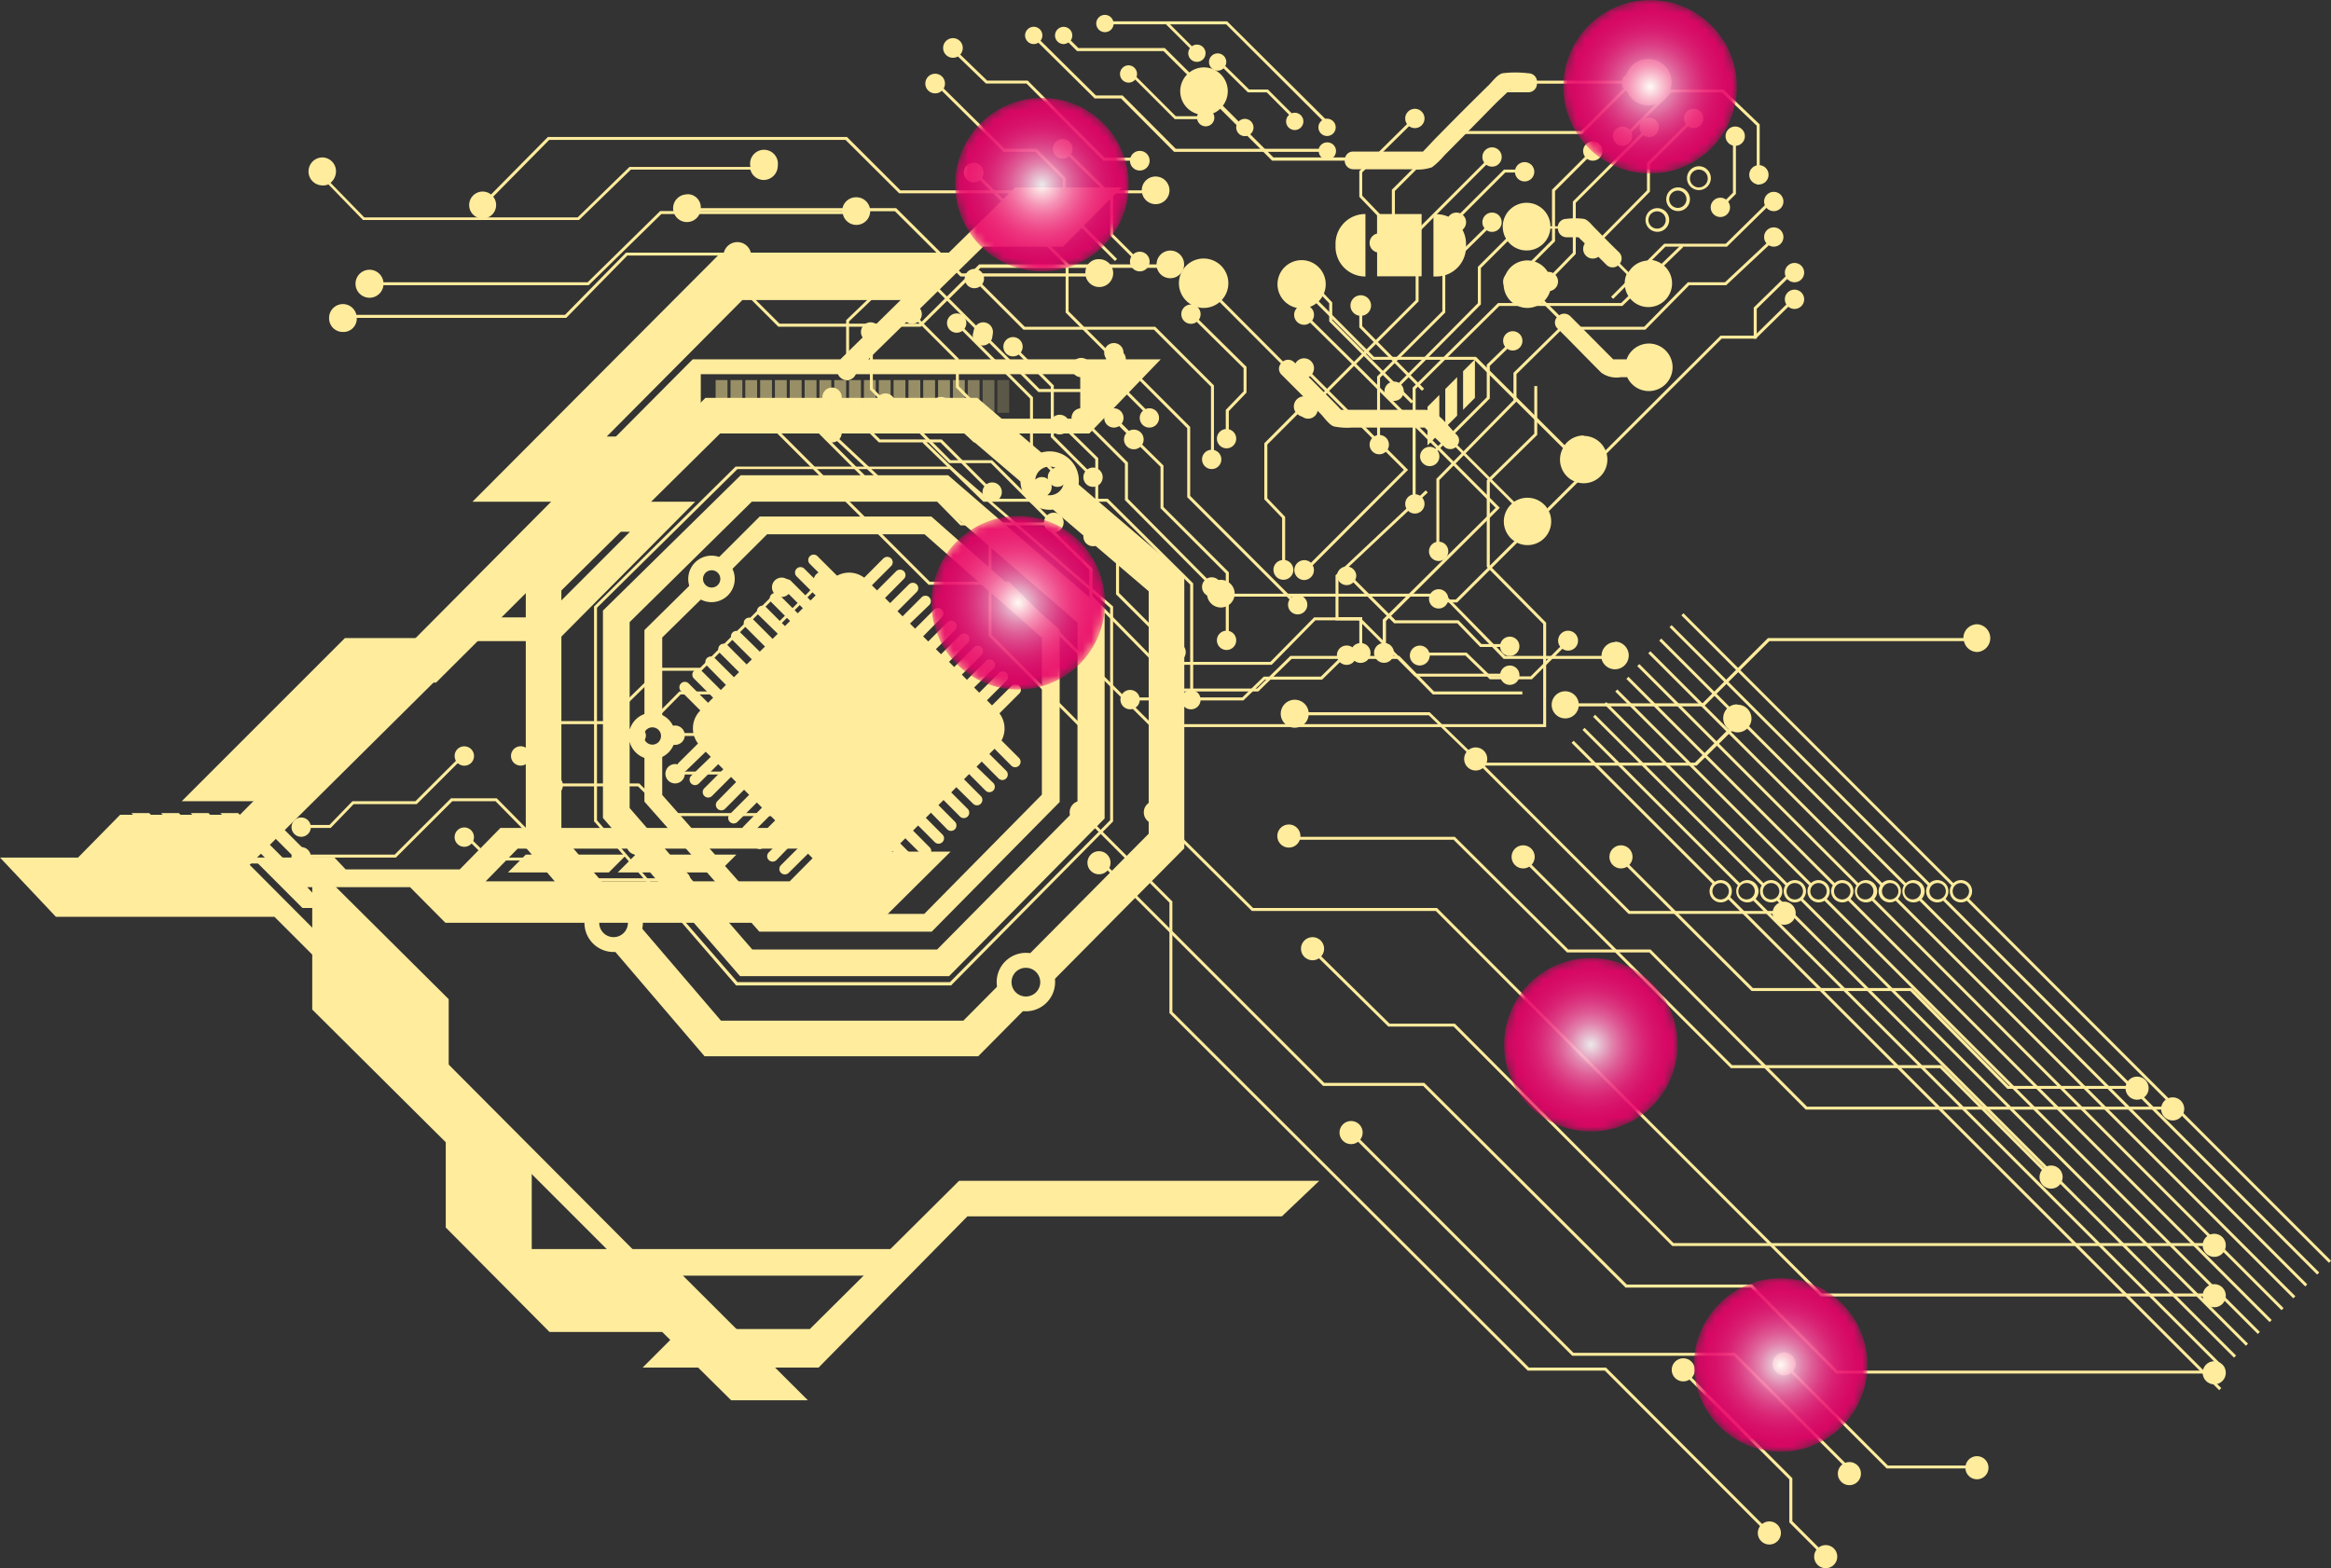<svg xmlns="http://www.w3.org/2000/svg" xmlns:xlink="http://www.w3.org/1999/xlink" viewBox="0 0 269.73 181.51"><rect x="0" y="0" width="269.73" height="181.51" fill="#333333" stroke="none"/><defs><radialGradient id="radial-gradient" cx="120.58" cy="21.37" r="10.04" gradientTransform="rotate(87.35 120.574 21.363)" gradientUnits="userSpaceOnUse"><stop offset="0" stop-color="#fff"/><stop offset=".02" stop-color="#f4f4f4"/><stop offset=".14" stop-color="#bcbcbc"/><stop offset=".25" stop-color="#8a8a8a"/><stop offset=".37" stop-color="#5f5f5f"/><stop offset=".49" stop-color="#3d3d3d"/><stop offset=".61" stop-color="#222"/><stop offset=".74" stop-color="#0f0f0f"/><stop offset=".87" stop-color="#040404"/><stop offset="1"/></radialGradient><radialGradient id="radial-gradient-2" cx="117.83" cy="69.76" r="10.04" gradientTransform="rotate(87.35 117.832 69.76)" xlink:href="#radial-gradient"/><radialGradient id="radial-gradient-3" cx="184.07" cy="120.9" r="10.04" gradientTransform="rotate(87.4 184.075 120.91)" xlink:href="#radial-gradient"/><radialGradient id="radial-gradient-5" cx="206.04" cy="157.97" r="10.04" gradientTransform="rotate(87.4 206.043 157.977)" xlink:href="#radial-gradient"/><radialGradient id="radial-gradient-8" cx="190.94" cy="10.04" r="10.04" gradientTransform="rotate(87.4 190.941 10.05)" xlink:href="#radial-gradient"/><radialGradient id="radial-gradient-11" cx="120.58" cy="21.37" r="10.04" gradientTransform="rotate(87.35 120.574 21.363)" gradientUnits="userSpaceOnUse"><stop offset="0" stop-color="#fff"/><stop offset=".02" stop-color="#fef4f9"/><stop offset=".14" stop-color="#f9bcd7"/><stop offset=".25" stop-color="#f58ab9"/><stop offset=".37" stop-color="#f15fa0"/><stop offset=".49" stop-color="#ee3d8c"/><stop offset=".61" stop-color="#ec227c"/><stop offset=".74" stop-color="#ea0f71"/><stop offset=".87" stop-color="#e9046a"/><stop offset="1" stop-color="#e90068"/></radialGradient><radialGradient id="radial-gradient-12" cx="190.94" cy="10.04" r="10.04" gradientTransform="rotate(87.4 190.941 10.05)" xlink:href="#radial-gradient-11"/><radialGradient id="radial-gradient-13" cx="117.83" cy="69.76" r="10.04" gradientTransform="rotate(87.35 117.832 69.76)" xlink:href="#radial-gradient-11"/><radialGradient id="radial-gradient-14" cx="184.07" cy="120.9" r="10.04" gradientTransform="rotate(87.4 184.075 120.91)" xlink:href="#radial-gradient-11"/><radialGradient id="radial-gradient-15" cx="206.04" cy="157.97" r="10.04" gradientTransform="rotate(87.4 206.043 157.977)" xlink:href="#radial-gradient-11"/><filter id="luminosity-noclip" x="110.54" y="-7780.3" width="20.09" height="32766" filterUnits="userSpaceOnUse" color-interpolation-filters="sRGB"><feFlood flood-color="#fff" result="bg"/><feBlend in="SourceGraphic" in2="bg"/></filter><filter id="luminosity-noclip-2" x="107.79" y="-7780.3" width="20.09" height="32766" filterUnits="userSpaceOnUse" color-interpolation-filters="sRGB"><feFlood flood-color="#fff" result="bg"/><feBlend in="SourceGraphic" in2="bg"/></filter><filter id="luminosity-noclip-3" x="174.03" y="-7780.3" width="20.09" height="32766" filterUnits="userSpaceOnUse" color-interpolation-filters="sRGB"><feFlood flood-color="#fff" result="bg"/><feBlend in="SourceGraphic" in2="bg"/></filter><filter id="luminosity-noclip-5" x="196" y="-7780.3" width="20.09" height="32766" filterUnits="userSpaceOnUse" color-interpolation-filters="sRGB"><feFlood flood-color="#fff" result="bg"/><feBlend in="SourceGraphic" in2="bg"/></filter><filter id="luminosity-noclip-8" x="180.89" y="-7780.3" width="20.09" height="32766" filterUnits="userSpaceOnUse" color-interpolation-filters="sRGB"><feFlood flood-color="#fff" result="bg"/><feBlend in="SourceGraphic" in2="bg"/></filter><filter id="luminosity-noclip-11" x="110.54" y="11.33" width="20.09" height="20.09" filterUnits="userSpaceOnUse" color-interpolation-filters="sRGB"><feFlood flood-color="#fff" result="bg"/><feBlend in="SourceGraphic" in2="bg"/></filter><filter id="luminosity-noclip-12" x="180.89" y="0" width="20.09" height="20.09" filterUnits="userSpaceOnUse" color-interpolation-filters="sRGB"><feFlood flood-color="#fff" result="bg"/><feBlend in="SourceGraphic" in2="bg"/></filter><filter id="luminosity-noclip-13" x="107.79" y="59.72" width="20.09" height="20.09" filterUnits="userSpaceOnUse" color-interpolation-filters="sRGB"><feFlood flood-color="#fff" result="bg"/><feBlend in="SourceGraphic" in2="bg"/></filter><filter id="luminosity-noclip-14" x="174.03" y="110.86" width="20.09" height="20.09" filterUnits="userSpaceOnUse" color-interpolation-filters="sRGB"><feFlood flood-color="#fff" result="bg"/><feBlend in="SourceGraphic" in2="bg"/></filter><filter id="luminosity-noclip-15" x="196" y="147.92" width="20.09" height="20.09" filterUnits="userSpaceOnUse" color-interpolation-filters="sRGB"><feFlood flood-color="#fff" result="bg"/><feBlend in="SourceGraphic" in2="bg"/></filter><mask id="mask-11" x="110.54" y="11.33" width="20.09" height="20.09" maskUnits="userSpaceOnUse"><g mask="url(#mask)"><circle cx="120.58" cy="21.37" r="10.04" transform="rotate(-87.35 120.574 21.373)" style="mix-blend-mode:multiply" fill="url(#radial-gradient)"/></g></mask><mask id="mask-13" x="180.89" y="0" width="20.09" height="20.09" maskUnits="userSpaceOnUse"><g mask="url(#mask-8)"><circle cx="190.94" cy="10.04" r="10.04" transform="rotate(-87.4 190.942 10.04)" style="mix-blend-mode:multiply" fill="url(#radial-gradient-8)"/></g></mask><mask id="mask-15" x="107.79" y="59.72" width="20.09" height="20.09" maskUnits="userSpaceOnUse"><g mask="url(#mask-2)"><circle cx="117.83" cy="69.76" r="10.04" transform="rotate(-87.35 117.827 69.764)" style="mix-blend-mode:multiply" fill="url(#radial-gradient-2)"/></g></mask><mask id="mask-17" x="174.03" y="110.86" width="20.09" height="20.09" maskUnits="userSpaceOnUse"><g mask="url(#mask-3)"><circle cx="184.07" cy="120.9" r="10.04" transform="rotate(-87.4 184.085 120.899)" style="mix-blend-mode:multiply" fill="url(#radial-gradient-3)"/></g></mask><mask id="mask-19" x="196" y="147.92" width="20.09" height="20.09" maskUnits="userSpaceOnUse"><g mask="url(#mask-5)"><circle cx="206.04" cy="157.97" r="10.04" transform="rotate(-87.4 206.051 157.967)" style="mix-blend-mode:multiply" fill="url(#radial-gradient-5)"/></g></mask><style>.cls-12,.cls-14{mix-blend-mode:overlay}.cls-13,.cls-14,.cls-15{fill:#ffec9d}.cls-15{opacity:.5}.cls-19{mask:url(#mask-11)}.cls-21{mask:url(#mask-13)}.cls-23{mask:url(#mask-15)}.cls-25{mask:url(#mask-17)}.cls-27{mask:url(#mask-19)}</style></defs><g style="isolation:isolate"><g id="图层_2" data-name="图层 2"><g id="图层_1-2" data-name="图层 1"><g class="cls-12"><path class="cls-13" d="M74.57 83.46h2.06v-9.68l5.39-5.3-1.46-1.47-5.99 5.91v10.54z"/><path class="cls-13" d="M87.87 107.83h19.94l14.81-15.01V72.88l-14.85-13.1H87.91l-5.54 5.53 1.45 1.46 4.94-4.93h18.23l13.57 11.97v18.16l-13.61 13.8H88.8L76.63 92.01v-5.12h-2.06v5.89l13.3 15.05z"/><path class="cls-13" d="M69.77 94.67v-24L85.71 55h24l18.11 15.66v24.07l-18 18.25H85.64zm54.91-1.21v-21.4l-16.17-14H87L72.86 72v21.52l14.19 16.37h21.39z"/><path class="cls-13" d="M79.64 67a2.69 2.69 0 112.69 2.69A2.69 2.69 0 0179.64 67zm1.71 0a1 1 0 101-1 1 1 0 00-1 1zM72.77 85.18a2.69 2.69 0 112.69 2.69 2.7 2.7 0 01-2.69-2.69zm1.72 0a1 1 0 101-1 1 1 0 00-1 1zM67.63 106.8a3.38 3.38 0 113.37 3.38 3.37 3.37 0 01-3.37-3.38zm1.71 0a1.66 1.66 0 101.66-1.66 1.66 1.66 0 00-1.66 1.66zM115.33 113.67a3.38 3.38 0 113.38 3.37 3.39 3.39 0 01-3.38-3.37zm1.72 0a1.66 1.66 0 101.66-1.66 1.65 1.65 0 00-1.66 1.66zM118.08 55.66a3.38 3.38 0 113.37 3.34 3.37 3.37 0 01-3.37-3.34zm1.71 0a1.66 1.66 0 101.66-1.66 1.66 1.66 0 00-1.66 1.66z"/><path class="cls-13" d="M68.8 95.11h-.06V70.19L85.12 54h24.94l18.74 16.19v24.88L110.1 114v.05H85.18zm59.66-.18V70.34l-18.53-16.05h-24.6L69.08 70.34v24.6l16.26 18.73h24.58z"/><path class="cls-13" d="M81.53 122.25h31.66l5.46-5.51-2.92-2.9-4.26 4.29H83.43l-9.39-10.97-3.13 2.67 10.62 12.42zM121.43 113.93l15.61-15.75V66.53l-12.52-10.7-2.69 3.13 11.09 9.47v28.06l-14.42 14.54 2.93 2.9zM67.78 106.19l3.12-2.68-5.94-6.93V68.34l18.37-18.17h28.24l6.53 5.58 2.68-3.13-7.69-6.57H81.63L60.84 66.62V98.1l6.94 8.09z"/></g><g class="cls-12"><path class="cls-13" d="M199.11 101.86a1.29 1.29 0 11-1.29 1.29 1.29 1.29 0 011.29-1.29zm0 .34a.95.95 0 10.94 1 .95.95 0 00-.94-1zM202.2 101.86a1.29 1.29 0 11-1.29 1.29 1.28 1.28 0 011.29-1.29zm0 .34a.95.95 0 100 1.89.95.95 0 000-1.89zM204.94 101.86a1.29 1.29 0 11-1.28 1.29 1.29 1.29 0 011.28-1.29zm0 .34a.95.95 0 10.95 1 .95.95 0 00-.95-1zM207.69 101.86a1.29 1.29 0 11-1.29 1.29 1.29 1.29 0 011.29-1.29zm0 .34a.95.95 0 10.94 1 .95.95 0 00-.94-1zM210.43 101.86a1.29 1.29 0 11-1.28 1.29 1.29 1.29 0 011.28-1.29zm0 .34a.95.95 0 10.95 1 .95.95 0 00-.95-1zM213.18 101.86a1.29 1.29 0 11-1.29 1.29 1.29 1.29 0 011.29-1.29zm0 .34a.95.95 0 10.94 1 .95.95 0 00-.94-1zM215.93 101.86a1.29 1.29 0 11-1.29 1.29 1.28 1.28 0 011.29-1.29zm0 .34a.95.95 0 100 1.89.95.95 0 000-1.89zM218.67 101.86a1.29 1.29 0 11-1.29 1.29 1.29 1.29 0 011.29-1.29zm0 .34a.95.95 0 101 1 .95.95 0 00-1-1zM221.42 101.86a1.29 1.29 0 11-1.29 1.29 1.28 1.28 0 011.29-1.29zm0 .34a.95.95 0 100 1.89.95.95 0 000-1.89zM224.16 101.86a1.29 1.29 0 11-1.28 1.29 1.29 1.29 0 011.28-1.29zm0 .34a.95.95 0 101 1 .95.95 0 00-1-1zM226.91 101.86a1.29 1.29 0 11-1.29 1.29 1.29 1.29 0 011.29-1.29zm0 .34a.95.95 0 10.94 1 .95.95 0 00-.94-1z"/><path class="cls-13" transform="rotate(-45 248.65 125.056)" d="M248.47 95.41h.34v59.3h-.34z"/><path class="cls-13" transform="rotate(-45 210.372 86.771)" d="M210.19 64.59h.34v44.37h-.34z"/><path class="cls-13" transform="rotate(-45 246.584 125.742)" d="M246.42 95.13h.34v61.24h-.34z"/><path class="cls-13" transform="rotate(-45 208.287 87.435)" d="M208.11 66.26h.34v42.37h-.34z"/><path class="cls-13" transform="rotate(-45 244.48 126.383)" d="M244.31 94.74h.34v63.3h-.34z"/><path class="cls-13" transform="rotate(-45 206.334 88.224)" d="M206.15 68.13h.34v40.2h-.34z"/><path class="cls-13" transform="rotate(-45 242.457 127.101)" d="M242.28 94.53h.34v65.15h-.34z"/><path class="cls-13" transform="rotate(-45 204.306 88.954)" d="M204.14 69.92h.34V108h-.34z"/><path class="cls-13" transform="rotate(-45 240.403 127.792)" d="M240.23 94.25h.34v67.09h-.34z"/><path class="cls-13" transform="rotate(-45 202.329 89.733)" d="M202.16 71.69h.34v36.07h-.34z"/><path class="cls-13" transform="rotate(-45 238.299 128.433)" d="M238.12 93.86h.34v69.16h-.34z"/><path class="cls-13" transform="rotate(-45 200.318 90.456)" d="M200.15 73.48h.34v33.95h-.34z"/><path class="cls-13" transform="rotate(-45 236.283 129.168)" d="M236.11 93.68h.34v70.98h-.34z"/><path class="cls-13" transform="rotate(-45 198.314 91.195)" d="M198.14 75.24h.34v31.91h-.34z"/><path class="cls-13" transform="rotate(-45 234.21 129.837)" d="M234.04 93.37h.34v72.95h-.34z"/><path class="cls-13" transform="rotate(-45 196.268 91.903)" d="M196.1 77.02h.34v29.76h-.34z"/><path class="cls-13" transform="rotate(-45 232.156 130.528)" d="M231.98 93.08h.34v74.89h-.34z"/><path class="cls-13" transform="rotate(-45 194.245 92.621)" d="M194.07 78.79h.34v27.65h-.34z"/><path class="cls-13" transform="rotate(-45 230.102 131.218)" d="M229.93 92.82h.34v76.8h-.34z"/><path class="cls-13" transform="rotate(-45 192.241 93.361)" d="M192.07 80.63h.34v25.48h-.34z"/><path class="cls-13" transform="rotate(-45 228.408 132.27)" d="M228.24 91.96h.34v80.62h-.34z"/><path class="cls-13" transform="rotate(-45 190.156 94.025)" d="M189.98 82.46h.34v23.14h-.34z"/></g><g class="cls-12"><path class="cls-13" d="M178.91 84.15h-45.72l-.05-.05-16.51-16.42h-9.18L88.78 49.01l.24-.25 18.57 18.57h9.18l.05.05 16.51 16.43h45.24v-11.6l-6.53-6.61V55.59l5.5-5.4v-5.51h.34v5.65l-5.49 5.4v9.73l6.52 6.61v12.08z"/><path class="cls-13" d="M126.1 85.34l-11.71-11.76V62.6l-6.34-6.25h-7.12l-9.75-9.75.24-.24 9.65 9.65h7.12l6.54 6.45v10.98l11.62 11.66-.25.24zM176.16 80.37h-10.37l-4.03-4.11h-12.3l-3.86 3.77h-9.94v-.34h9.8l3.86-3.78h12.59l4.03 4.12h10.22v.34z"/></g><g class="cls-12"><path class="cls-13" d="M133.72 20.43a1.59 1.59 0 00-1.6 1.6h-27.93L98 15.85H63.4l-6.58 6.66a1.56 1.56 0 10.25.25l6.48-6.57h34.29l6.21 6.18h28.11a1.6 1.6 0 101.56-1.94zM135.44 29a1.6 1.6 0 00-1.61 1.6h-20.52l-6.89 6.86H90.2l-3.71-3.7a1.61 1.61 0 10-1.16.5 1.57 1.57 0 00.9-.28l3.83 3.83h16.5l6.89-6.81h20.42a1.6 1.6 0 101.57-2z"/><path class="cls-13" d="M99.06 22.83a1.61 1.61 0 00-1.61 1.6H76.39L68 32.67H44.37a1.62 1.62 0 100 .34h23.75l8.41-8.24h21a1.6 1.6 0 101.57-1.94z"/></g><g class="cls-12"><path class="cls-13" d="M201 81.52a1.6 1.6 0 00-1.6 1.6 1.58 1.58 0 00.62 1.26l-3.9 3.89h-24.69l-6-5.84h-14a1.62 1.62 0 100 .35h13.9l6 5.83h25l4.06-4a1.73 1.73 0 00.68.15 1.6 1.6 0 000-3.2z"/><path class="cls-13" d="M228.79 72.25a1.6 1.6 0 00-1.6 1.6h-22.61L197 81.4h-14.32a1.57 1.57 0 100 .35h14.49l7.58-7.55h22.51a1.59 1.59 0 001.56 1.26 1.61 1.61 0 000-3.21zM186.92 74.31a1.6 1.6 0 00-1.6 1.6h-11.14l-7.07-7.2h-24.24a1.6 1.6 0 10-1.6 1.6 1.59 1.59 0 001.56-1.26H167l7 7.21h11.32a1.6 1.6 0 101.57-2z"/></g><g class="cls-12"><path class="cls-13" d="M37.28 18.22a1.6 1.6 0 011.6 1.6 1.75 1.75 0 01-.63 1.34l3.9 4h24.69l6-5.84h14a1.61 1.61 0 113.16-.15 1.65 1.65 0 01-1.6 1.66 1.6 1.6 0 01-1.57-1.2H73l-6 5.83H42l-4-4.12a1.55 1.55 0 01-.68.12 1.62 1.62 0 010-3.24z"/><path class="cls-13" d="M79.49 22.48a1.52 1.52 0 011.6 1.61h22.61l7.58 7.55h14.32a1.52 1.52 0 011.6-1.64 1.61 1.61 0 11-1.56 2h-14.5l-7.58-7.55H81.05a1.6 1.6 0 11-1.56-1.95zM85.33 31.21a1.54 1.54 0 01-1.61-1.63H72.59l-7.07 7.21H41.28a1.54 1.54 0 01-1.6 1.63 1.58 1.58 0 01-1.6-1.59 1.6 1.6 0 013.16-.39h24.14l7.06-7.2h11.32a1.61 1.61 0 111.57 2z"/></g><g class="cls-12"><circle class="cls-13" cx="112.75" cy="32.24" r="1.12"/><circle class="cls-13" cx="114.81" cy="56.95" r="1.12"/><path class="cls-13" d="M135.32 86.21h-.34v-8l-8.93-9.09v-3.18l-5.21-5.13h-9.7l-5.06-5.15h-4.29l-5.5-5.15.24-.25 5.4 5.06h4.29l5.06 5.15h9.7l5.42 5.33v3.18l8.92 9.09v8.14z"/><path class="cls-13" d="M138.07 81.06h-.35v-13.4l-9.68-9.59H113.8l-7.04-6.83.24-.25 6.94 6.73h14.24l9.89 9.8v13.54zM140.26 68.05l-10.09-10.17v-4.21l-5.95-5.95.24-.24 6.06 6.05v4.21l9.98 10.07-.24.24zM126.62 55.61l-5.03-5.02v-5.84l-5.09-5.1.24-.24 5.2 5.2v5.83l4.92 4.93-.24.24z"/><path class="cls-13" d="M122.41 55.35l-3.22-3.31v-5.92l-8.7-8.7.24-.24 8.8 8.8v5.92l3.13 3.22-.25.23zM114.86 57.24l-6.04-6.04h-7.12l-5.03-4.94.25-.24 4.92 4.84h7.13l6.14 6.14-.25.24zM135.89 75.52l-6.75-6.74V65l-2.86-2.78.24-.24 2.97 2.88v3.77l6.64 6.65-.24.24zM150.04 70.2l-12.66-12.66v-7.98l-8.27-8.28.24-.24 8.37 8.37v7.98l12.57 12.57-.25.24z"/><path class="cls-13" d="M133.43 48.7l-6.07-6.08h-2.68v-.34h2.82l6.17 6.17-.24.25zM142.19 74.2h-.35v-7.83l-7.55-7.55v-4.8l-5.23-5.14.24-.25 5.33 5.25v4.8l7.56 7.55v7.97z"/><path class="cls-13" d="M140.47 52.92h-.34v-8.17l-6.6-6.59h-15.1l-5.41-5.41.25-.24 5.31 5.31h15.1l6.79 6.79v8.31z"/><path class="cls-13" d="M142.19 51.55h-.35v-4.11l2.06-2.14v-2.69l-6.51-6.43.24-.25 6.61 6.53v2.98l-2.05 2.14v3.97zM117.44 51.75l-6.83-6.91v-3.18l-5.1-5.1.24-.24 5.2 5.2v3.18l6.73 6.81-.24.24z"/><path class="cls-13" d="M98.25 43.99h-.34v-6.93l4.22-4.05h6.15l5.11 5.11-.24.25-5.01-5.02h-5.87l-4.02 3.85v6.79z"/><path class="cls-13" d="M102.18 46.62l-1.52-1.53v-6.93h.34v6.79l1.42 1.42-.24.25z"/><circle class="cls-13" cx="135.06" cy="86.47" r="1.12"/><circle class="cls-13" cx="137.81" cy="80.98" r="1.12"/><circle class="cls-13" cx="141.93" cy="74.11" r="1.12"/><circle class="cls-13" cx="140.21" cy="67.93" r="1.12"/><circle class="cls-13" cx="140.21" cy="53.17" r="1.12"/><circle class="cls-13" cx="141.93" cy="50.77" r="1.12"/><circle class="cls-13" cx="126.48" cy="62.1" r="1.12"/><circle class="cls-13" cx="126.48" cy="55.23" r="1.12"/><circle class="cls-13" cx="125.11" cy="48.37" r="1.12"/><circle class="cls-13" cx="128.89" cy="48.37" r="1.12"/><circle class="cls-13" cx="133" cy="48.37" r="1.12"/><circle class="cls-13" cx="128.89" cy="40.82" r="1.12"/><circle class="cls-13" cx="125.11" cy="42.54" r="1.12"/><circle class="cls-13" cx="122.36" cy="55.23" r="1.12"/><circle class="cls-13" cx="117.22" cy="51.46" r="1.12"/><circle class="cls-13" cx="117.22" cy="40.13" r="1.12"/><circle class="cls-13" cx="96.28" cy="50.09" r="1.12"/><circle class="cls-13" cx="96.28" cy="45.97" r="1.12"/><circle class="cls-13" cx="102.46" cy="46.65" r="1.12"/><circle class="cls-13" cx="100.74" cy="38.42" r="1.12"/><circle class="cls-13" cx="105.55" cy="36.36" r="1.12"/><circle class="cls-13" cx="110.7" cy="37.39" r="1.12"/><circle class="cls-13" cx="113.78" cy="38.42" r="1.12"/><circle class="cls-13" cx="137.81" cy="36.36" r="1.12"/><circle class="cls-13" cx="98" cy="42.88" r="1.12"/><circle class="cls-13" cx="136.09" cy="75.48" r="1.12"/><circle class="cls-13" cx="150.16" cy="69.99" r="1.12"/></g><g class="cls-12"><path class="cls-13" d="M204.49 177.45l-18.79-18.82h-8.92l-.05-.05-41.41-41.33v-12.78l-10.33-10.33.24-.24 10.43 10.43v12.78l41.26 41.17h8.92l.05.05 18.84 18.88-.24.24zM256.13 150.05h-45.46l-.05-.05-31.06-31.11-13.42-13.46h-21.28l-.05-.05-11.31-11.22.25-.24L145 105.09h21.28l.05.05 13.47 13.51 31.01 31.05h45.32v.35z"/><path class="cls-13" d="M256.13 158.97h-43.66l-.05-.05-9.82-9.9h-14.5l-.05-.05-23.37-23.29H153.1l-26.05-26.05.24-.24 25.95 25.94h11.58l.05.06 23.38 23.28h14.5l.05.05 9.82 9.91h43.51v.34z"/><path class="cls-13" d="M255.79 144.21h-62.28l-.05-.05-25.26-25.35h-7.55l-8.72-8.58.24-.25 8.62 8.49h7.55l.05.05 25.26 25.35h62.14v.34zM214.14 170.42l-13.51-13.51h-18.7l-25.71-25.7.24-.25 25.61 25.61h18.7l13.61 13.6-.24.25z"/><path class="cls-13" d="M211.48 180.63l-4.43-4.43v-4.98l-12.48-12.47.25-.25 12.58 12.58v4.98l4.32 4.32-.24.25zM228.67 169.95h-10.36l-11.72-11.72.24-.24 11.62 11.62h10.22v.34zM251.33 128.42h-42.38l-.05-.05-18.05-18.14h-9.52L168.2 97.19h-19.15v-.34h19.29l13.13 13.04h9.52l.05.05 18.06 18.14h42.23v.34z"/><path class="cls-13" d="M237.22 136.35l-12.73-12.73h-24.2l-23.56-23.56.24-.24 23.46 23.46h24.2l12.83 12.83-.24.24z"/><path class="cls-13" d="M247.21 126.02h-14.92l-.05-.05-11.19-11.27h-18.36l-.05-.05-15.27-15.23.24-.25 15.22 15.18h18.36l.06.05 11.19 11.28h14.77v.34z"/><path class="cls-13" d="M206.37 105.77h-17.92l-17.81-17.81.24-.24 17.71 17.71h17.78v.34z"/><circle class="cls-13" cx="170.76" cy="87.84" r="1.34"/><circle class="cls-13" cx="206.45" cy="105.69" r="1.34"/><circle class="cls-13" cx="187.57" cy="99.17" r="1.34"/><circle class="cls-13" cx="176.25" cy="99.17" r="1.34"/><circle class="cls-13" cx="149.14" cy="96.76" r="1.34"/><circle class="cls-13" cx="125.11" cy="94.02" r="1.34"/><circle class="cls-13" cx="133.69" cy="94.02" r="1.34"/><circle class="cls-13" cx="127.17" cy="99.85" r="1.34"/><circle class="cls-13" cx="151.88" cy="109.8" r="1.34"/><circle class="cls-13" cx="204.74" cy="177.42" r="1.34"/><circle class="cls-13" cx="211.26" cy="180.16" r="1.34"/><circle class="cls-13" cx="194.78" cy="158.54" r="1.34"/><circle class="cls-13" cx="214" cy="170.55" r="1.34"/><circle class="cls-13" cx="206.45" cy="157.85" r="1.34"/><circle class="cls-13" cx="228.76" cy="169.87" r="1.34"/><circle class="cls-13" cx="156.34" cy="131.08" r="1.34"/><circle class="cls-13" cx="256.22" cy="158.88" r="1.34"/><circle class="cls-13" cx="256.22" cy="149.96" r="1.34"/><circle class="cls-13" cx="256.22" cy="144.13" r="1.34"/><circle class="cls-13" cx="237.34" cy="136.23" r="1.34"/><circle class="cls-13" cx="251.41" cy="128.34" r="1.34"/><circle class="cls-13" cx="247.29" cy="125.94" r="1.34"/></g><g class="cls-12"><path class="cls-13" d="M169.3 47.43l1.37-1.38v-4.46l-1.37 1.37v4.47zM167.24 49.48l1.37-1.37v-4.46l-1.37 1.37v4.46zM165.18 51.55l1.37-1.38v-4.46l-1.37 1.37v4.47zM166.21 69.73h2.39l.05-.04 11.07-11.03 19.51-19.47h3.95l4.64-4.56-.25-.24-4.54 4.46h-3.94l-30.63 30.54h-2.25v.34zM163.74 78.31h11.39v-.34h-11.25l-6.52-6.52h-5.29L147 76.6h-10.99v.34h11.14l5.06-5.15h5.01l6.52 6.52zM171.28 74.88h3.51v-.34h-3.36l-2.66-2.75h-7.29l-5.45-5.44-.24.25 5.54 5.54h7.3l2.65 2.74z"/><path class="cls-13" d="M130.86 81.06h13.02l2.49-2.4h6.61l2.8-2.75-.24-.25-2.7 2.65h-6.61l-2.48 2.41h-12.89v.34zM166.21 63.56h.34v-8l8.93-9.09v-3.18l5.21-5.13h9.7l5.07-5.15h4.28l5.5-5.15-.24-.25-5.4 5.06h-4.29l-5.06 5.15h-9.7l-5.42 5.33v3.18l-8.92 9.09v8.14z"/><path class="cls-13" d="M163.46 58.41h.35v-13.4l9.68-9.6h14.24l7.04-6.82-.24-.25-6.94 6.73h-14.24l-9.89 9.8v13.54zM161.27 45.4l10.09-10.17v-4.21l5.95-5.95-.24-.25-6.06 6.06v4.21l-9.98 10.07.24.24zM174.91 32.96l5.03-5.03V22.1l5.1-5.1-.25-.24-5.2 5.2v5.83l-4.92 4.93.24.24z"/><path class="cls-13" d="M179.12 32.7l3.22-3.31v-5.92l8.7-8.7-.24-.24-8.8 8.8v5.92l-3.13 3.21.25.24zM186.67 34.59l6.04-6.04h7.12l5.03-4.94-.24-.25-4.93 4.85h-7.12l-6.15 6.14.25.24zM202.93 39.19h.35v-3.45l4.15-4.06-.24-.25-4.26 4.17v3.59zM165.65 52.87l6.74-6.75v-3.77l2.86-2.78-.24-.25-2.97 2.89v3.77l-6.64 6.65.25.24zM195.21 20.66a1.38 1.38 0 111.37 1.34 1.38 1.38 0 01-1.37-1.34zm.34 0a1 1 0 002.06 0 1 1 0 00-2.06 0zM192.81 23.06a1.37 1.37 0 111.37 1.37 1.37 1.37 0 01-1.37-1.37zm.34 0a1 1 0 101-1 1 1 0 00-1 1zM190.41 25.46a1.37 1.37 0 111.37 1.37 1.37 1.37 0 01-1.37-1.37zm.34 0a1 1 0 101-1 1 1 0 00-1 1zM151.49 47.55l12.66-12.67v-7.97l8.27-8.28-.24-.24-8.37 8.37v7.98L151.25 47.3l.24.25z"/><path class="cls-13" d="M168.1 26.05l6.08-6.08h2.67v-.34h-2.82l-6.17 6.17.24.25zM159.35 51.55h.34v-7.83l7.55-7.55v-4.8l5.23-5.15-.24-.24-5.33 5.24v4.81l-7.55 7.55v7.97z"/><path class="cls-13" d="M161.06 30.27h.35V22.1l6.59-6.59h15.1l5.41-5.41-.25-.24-5.3 5.3h-15.11l-6.79 6.8v8.31z"/><path class="cls-13" d="M159.35 28.89h.34v-4.1l-2.06-2.14v-2.7l6.51-6.42-.24-.25-6.61 6.53v2.97l2.06 2.15v3.96zM184.09 29.1l6.83-6.92v-3.17l5.1-5.1-.24-.24-5.2 5.2v3.17l-6.73 6.82.24.24z"/><path class="cls-13" d="M203.28 21.34h.34V14.4l-4.22-4.04h-6.15l-5.11 5.11.24.24 5.02-5.01h5.86l4.02 3.85v6.79z"/><path class="cls-13" d="M199.35 23.96l1.52-1.52v-6.93h-.34v6.79l-1.42 1.42.24.24z"/><circle class="cls-13" cx="166.47" cy="63.81" r="1.12"/><circle class="cls-13" cx="163.72" cy="58.32" r="1.12"/><circle class="cls-13" cx="159.6" cy="51.46" r="1.12"/><circle class="cls-13" cx="161.32" cy="45.28" r="1.12"/><circle class="cls-13" cx="161.32" cy="30.52" r="1.12"/><circle class="cls-13" cx="159.6" cy="28.12" r="1.12"/><circle class="cls-13" cx="175.05" cy="39.45" r="1.12"/><circle class="cls-13" cx="175.05" cy="32.58" r="1.12"/><circle class="cls-13" cx="176.42" cy="25.72" r="1.12"/><circle class="cls-13" cx="172.65" cy="25.72" r="1.12"/><circle class="cls-13" cx="168.53" cy="25.72" r="1.12"/><circle class="cls-13" cx="172.65" cy="18.17" r="1.12"/><circle class="cls-13" cx="176.42" cy="19.88" r="1.12"/><circle class="cls-13" cx="179.17" cy="32.58" r="1.12"/><circle class="cls-13" cx="184.31" cy="28.81" r="1.12"/><circle class="cls-13" cx="184.31" cy="17.48" r="1.12"/><circle class="cls-13" cx="207.65" cy="34.64" r="1.12"/><circle class="cls-13" cx="207.65" cy="31.55" r="1.12"/><circle class="cls-13" cx="205.25" cy="27.43" r="1.12"/><circle class="cls-13" cx="205.25" cy="23.32" r="1.12"/><circle class="cls-13" cx="199.07" cy="24" r="1.12"/><circle class="cls-13" cx="200.79" cy="15.76" r="1.12"/><circle class="cls-13" cx="195.98" cy="13.71" r="1.12"/><circle class="cls-13" cx="190.84" cy="14.74" r="1.12"/><circle class="cls-13" cx="187.75" cy="15.76" r="1.12"/><circle class="cls-13" cx="188.78" cy="9.59" r="1.12"/><circle class="cls-13" cx="163.72" cy="13.71" r="1.12"/><circle class="cls-13" cx="203.53" cy="20.23" r="1.12"/><circle class="cls-13" cx="165.44" cy="52.83" r="1.12"/><circle class="cls-13" cx="151.37" cy="47.34" r="1.12"/><circle class="cls-13" cx="166.47" cy="69.31" r="1.12"/><circle class="cls-13" cx="174.7" cy="74.8" r="1.12"/><path class="cls-13" d="M175.82 78.25a1.12 1.12 0 10-2.23 0 1.12 1.12 0 002.23 0zM156.94 66.58a1.12 1.12 0 00-2.23 0 1.13 1.13 0 001.1 1.14 1.12 1.12 0 001.13-1.14zM156.94 75.85a1.1 1.1 0 00-1.09-1.14 1.12 1.12 0 101.09 1.14zM137 76.88a1.12 1.12 0 00-2.23 0A1.1 1.1 0 00135.9 78a1.12 1.12 0 001.1-1.12zM131.89 81a1.12 1.12 0 10-1.14 1.09 1.12 1.12 0 001.14-1.09z"/></g><g class="cls-12"><path class="cls-13" d="M131.89 18.6h-4.22l-8.89-8.93h-4.69l-4.06-3.92.24-.25 3.96 3.83h4.69l8.89 8.92h4.08v.35zM129.02 30.21l-6.05-6.05v-3.43l-3.16-3.16h-3.69l-7.86-7.78.24-.24 7.76 7.67h3.69l3.36 3.37v3.43l5.95 5.95-.24.24zM131.85 30.64l-3.39-3.39v-4.46l-5.62-5.53.25-.24 5.71 5.62v4.47l3.3 3.29-.25.24zM129.02 41.88l-5.71-5.71v-5.49l-10.93-10.85.24-.24 11.03 10.95v5.49l5.61 5.61-.24.24zM131.25 50.98l-5.61-5.61h-5.49l-6.4-6.4.24-.24 6.3 6.29h5.49l5.72 5.72-.25.24zM127.08 59.78h-.34v-6.62l-4.24-4.15.24-.25 4.34 4.26v6.76zM121.64 60.59l-6.98-6.99h-4.81l-6.18-6.17h-4.04v-.35h4.19l6.17 6.18h4.81l7.09 7.09-.25.24zM120.58 56.78L115 51.2h-2.31l-4.17-4.08.24-.25 4.07 3.99h2.31l5.69 5.68-.25.24z"/><circle class="cls-13" cx="127.08" cy="59.78" r="1.14"/><circle class="cls-13" cx="131.2" cy="50.86" r="1.14"/><circle class="cls-13" cx="113.7" cy="38.85" r="1.14"/><circle class="cls-13" cx="112.67" cy="19.97" r="1.14"/><circle class="cls-13" cx="129.14" cy="41.59" r="1.14"/><circle class="cls-13" cx="131.89" cy="30.27" r="1.14"/><circle class="cls-13" cx="122.97" cy="17.22" r="1.14"/><circle class="cls-13" cx="108.21" cy="9.67" r="1.14"/><circle class="cls-13" cx="110.27" cy="5.55" r="1.14"/><circle class="cls-13" cx="131.89" cy="18.6" r="1.14"/><circle class="cls-13" cx="122.62" cy="49.14" r="1.14"/><circle class="cls-13" cx="108.89" cy="47.08" r="1.14"/><circle class="cls-13" cx="99.63" cy="47.43" r="1.14"/><circle class="cls-13" cx="121.94" cy="60.47" r="1.14"/><circle class="cls-13" cx="120.56" cy="56.35" r="1.14"/></g><g class="cls-12"><path class="cls-13" d="M181.45 73a1.14 1.14 0 00-1.15 1.15 1.12 1.12 0 00.24.7l-3.42 3.43h-4.58l-2.83-2.75h-4.33a1.13 1.13 0 00-1.09-.81 1.15 1.15 0 100 2.3 1.16 1.16 0 001.15-1.15h4.13l2.83 2.75h4.86l3.53-3.53a1.15 1.15 0 10.66-2.09zM160.38 74.43v-2.56l13.17-13.1-15.88-15.92-5.83-5.75a1.18 1.18 0 00.21-.66 1.15 1.15 0 00-2.3 0 1.16 1.16 0 001.15 1.15 1.13 1.13 0 00.7-.25l5.83 5.76 15.64 15.67L160 71.72v2.71a1.13 1.13 0 00-1 1.13 1.15 1.15 0 002.3 0 1.16 1.16 0 00-.92-1.13z"/><path class="cls-13" d="M157.63 74.43v-3h-2.75v-4.71L165.21 57l-.23-.25-10.44 9.83v5.22h2.75v2.64a1.14 1.14 0 00-1 1.13 1.15 1.15 0 101.36-1.13zM150.9 33.47a1.16 1.16 0 00.91-.45l2 2.08v2.1l9.49 9.49.25-.24-9.39-9.39V35L152 32.71a1 1 0 00.07-.39 1.15 1.15 0 00-2.3 0 1.16 1.16 0 001.13 1.15zM157.29 36.54v1.35l7.25 7.34.25-.24-7.16-7.24v-1.21a1.19 1.19 0 10-.34 0zM148.71 64.82v-5l-2.06-2.15v-6.23l3.5-3.5a1.11 1.11 0 00.75.29 1.18 1.18 0 10-1-.55l-3.6 3.62v6.49l2.06 2.15v4.88a1.13 1.13 0 00-1 1.13 1.15 1.15 0 102.3 0 1.16 1.16 0 00-.95-1.13z"/><path class="cls-13" d="M162.93 54.38l-11.09-11.1a1.18 1.18 0 00.21-.67 1.15 1.15 0 10-1.15 1.16 1.21 1.21 0 00.7-.24l10.85 10.85-10.75 10.75a1.15 1.15 0 10-.8 2 1.15 1.15 0 001-1.7z"/></g><g class="cls-12"><path class="cls-13" d="M123.05 5.1a1 1 0 00.58-.19l1 1h10l8.5 8.45a1 1 0 10.2-.3l-8.55-8.5h-10l-.88-.88a1 1 0 10-1.82-.57 1 1 0 00.97.99z"/><path class="cls-13" d="M130.6 7.56a1 1 0 100 2 1 1 0 00.76-.35l4.58 4.58h2.59a1 1 0 100-.34h-2.48l-4.54-4.54a1 1 0 00.06-.35 1 1 0 00-.97-1zM127.86 3.72a1 1 0 001-.91h6.06l2.77 2.77a1 1 0 00-.19.58 1 1 0 101-1 1 1 0 00-.58.19l-2.53-2.53h6.5L153 13.91a1 1 0 00-.44.83 1 1 0 101-1 .78.78 0 00-.22 0L142 2.47h-13.18a1 1 0 10-1 1.25z"/><path class="cls-13" d="M153.6 16.48a1 1 0 00-1 .74h-16.55l-6.15-6.17h-3.09l-6.4-6.34a1 1 0 10-.79.39 1 1 0 00.53-.16l6.47 6.4v.05h3.09l6.15 6.18h16.74a1 1 0 101-1.09z"/><path class="cls-13" d="M148.82 14.05a1 1 0 101-1 1 1 0 00-.35.06l-2.75-2.75h-2.18l-2.76-2.72a1 1 0 00.12-.46 1 1 0 10-1 1 1 1 0 00.68-.27l2.82 2.78h2.18l2.59 2.6a1 1 0 00-.35.76z"/></g><path class="cls-14" d="M113.77 28.55H123l6.8-6.86h-12.33l-20.23 19.9H80.15L27.76 94.3H13.9l-7.18 7.3h20.65L55 74.2h9.44l16-16.13h-7.88l7.87-7.9h45.62l8.26-8.58h-33.84zm-40.88 33L63 71.45H53l10.19-10zM125 43.31v5.15H81.09v-5.15z"/><g class="cls-12"><path class="cls-15" d="M82.81 43.99h1.37v3.78h-1.37zM84.53 43.99h1.37v3.78h-1.37zM86.24 43.99h1.37v3.78h-1.37zM87.96 43.99h1.37v3.78h-1.37zM89.67 43.99h1.37v3.78h-1.37zM91.39 43.99h1.37v3.78h-1.37zM93.11 43.99h1.37v3.78h-1.37zM94.82 43.99h1.37v3.78h-1.37zM96.54 43.99h1.37v3.78h-1.37zM98.25 43.99h1.37v3.78h-1.37zM99.97 43.99h1.37v3.78h-1.37zM101.69 43.99h1.37v3.78h-1.37zM103.4 43.99h1.37v3.78h-1.37zM105.12 43.99h1.37v3.78h-1.37zM106.83 43.99h1.37v3.78h-1.37zM108.55 43.99h1.37v3.78h-1.37zM110.27 43.99h1.37v3.78h-1.37z"/><path opacity=".4" fill="#ffec9d" d="M111.98 43.99h1.37v3.78h-1.37z"/><path opacity=".3" fill="#ffec9d" d="M113.7 43.99h1.37v3.78h-1.37z"/><path opacity=".2" fill="#ffec9d" d="M115.41 43.99h1.37v3.78h-1.37z"/></g><path class="cls-14" d="M103.16 149.7l-8.44 8.58H74.36l4.78-4.78-47.38-47.39H6.47L0 99.25h28.05l54.36 54.57h11.3l17.27-17.16h41.68l-4.33 4.12h-36.39l-8.78 8.92z"/><path class="cls-14" d="M97.38 98.56l2.71-2.74H57.91l-4.71 4.8H40l-1.3-1.37h-9.53l5.83 5.84h2.78l-2.23-2.41h11.9l4.09 4.12h50.16l8.3-8.24zm-6 3.44H56.2l3.7-3.78h35.22z"/><g class="cls-12"><path class="cls-13" d="M15.2 94.1l5.83 5.84h2.06l-5.83-5.84H15.2zM18.63 94.1l5.83 5.84h2.06l-5.83-5.84h-2.06zM22.06 94.1l5.84 5.84h2.05l-5.83-5.84h-2.06zM25.49 94.1l5.84 5.84h2.06l-5.84-5.84h-2.06zM28.93 94.1l5.83 5.84h2.06l-5.84-5.84h-2.05z"/></g><g class="cls-12"><path class="cls-13" d="M70.45 100.97H58.78l2.06-2.06h11.67l-2.06 2.06zM83.15 100.97H71.48l2.06-2.06h11.67l-2.06 2.06z"/></g><path class="cls-14" d="M84.6 162.06h8.88l-14.45-14.42h21.2l3.17-3.08H61.53v-9.19l-9.61-9.69v-10.04l-15.79-15.7v16.9l15.45 15.36v9.87l12.01 12.09h13.04l7.97 7.9zM31.33 92.73h-10.3l18.88-18.88h9.26l15.71-15.78H54.67l28.74-28.83h28.57l-5.4 5.49H85.9L70.21 50.52h8.82L50.46 79h-5.4L31.33 92.73z"/><g class="cls-12"><path class="cls-13" d="M176.74 57.61a2.76 2.76 0 00-1.53.46l-6.56-6.55a.91.91 0 00-.12-1.23c-1-1-2.2-2.86-3.68-2.86h-9.67c-.24-.25-.48-.52-.72-.76-1.57-1.57-3.13-3.16-4.7-4.74a1 1 0 00-1.3-.1l-7.08-7.11a2.86 2.86 0 10-.25.24l7.09 7.11a.94.94 0 00.08 1.3l4.51 4.52c.41.42 1 1.31 1.57 1.47a7.74 7.74 0 002 .13h8.48c.75.74 1.49 1.44 2.24 2.19a1 1 0 001.34.08l6.52 6.52a2.74 2.74 0 101.8-.67zM183.26 50.4a2.73 2.73 0 00-2.21 1.12L170.79 41.3H159l-6.41-6.43a2.79 2.79 0 10-.26.23l6.52 6.54h11.75l10.26 10.22a2.74 2.74 0 102.4-1.41zM190.81 39.76a2.75 2.75 0 00-2.59 1.83h-1.54a1.35 1.35 0 01-.12-.12c-1.62-1.61-3.23-3.26-4.85-4.87a1 1 0 00-1.29-.11l-1.7-1.69a2.75 2.75 0 10-2 .84 2.73 2.73 0 001.72-.61l1.71 1.7a.93.93 0 00.08 1.29c1.69 1.67 3.38 3.44 5.07 5.12a3 3 0 002.27.51h.72a2.75 2.75 0 102.5-3.89zM190.81 30.15a2.73 2.73 0 00-2.36 1.35l-1-1a1 1 0 00-.1-1.3c-1-.95-1.91-1.91-2.86-2.87-.34-.33-.75-.91-1.23-1a7.78 7.78 0 00-2 0 1 1 0 00-1 .86h-.86V26a2.76 2.76 0 100 .46h.88a1 1 0 001 1h1.38c1.08 1.07 2.16 2.12 3.24 3.2a1 1 0 001.32.07l1 1a2.74 2.74 0 102.53-1.67zM139.33 13.33a2.73 2.73 0 001.87-.74l6 6h8.4a1 1 0 001 1h6.84a5.09 5.09 0 002.26-.23 8.67 8.67 0 001.42-1.36c2-2 3.95-4 5.92-6 .46-.46.92-.87 1.38-1.32h2.43a1 1 0 001-1h10.2a2.69 2.69 0 100-.34h-10.2a1 1 0 00-1-.86 12.35 12.35 0 00-3 0c-.58.16-1.14.92-1.53 1.32q-3 2.94-5.9 5.9c-.59.58-1.17 1.24-1.76 1.84h-8.06a.94.94 0 00-.94.68h-8.31l-5.91-5.91a2.77 2.77 0 00.63-1.75 2.75 2.75 0 10-2.74 2.74zm35.27-2.81l.13-.12c.16-.16.07-.02-.13.12zM159.35 24.77h5.15v7.21h-5.15zM165.87 24.77V32h.34a3.43 3.43 0 003.43-3.43v-.34a3.43 3.43 0 00-3.43-3.44zM154.54 28.21v.34A3.44 3.44 0 00158 32v-7.23a3.44 3.44 0 00-3.46 3.44z"/></g><path class="cls-14" d="M104.59 67a.62.62 0 000-.89.64.64 0 00-.89 0l-2.21 2.22-.6-.59 2.22-2.22a.62.62 0 000-.89.64.64 0 00-.89 0L100 66.86a2.91 2.91 0 00-3.14-.23l-2.31-2.3a.63.63 0 00-.89.88l2.22 2.22-.59.59-2.24-2.22a.63.63 0 00-.89.89l2.22 2.22-.59.59-2.22-2.22a.63.63 0 10-.88.89l2.21 2.22-.59.59-2.22-2.22a.63.63 0 00-.88.89l2.21 2.22-.59.59-2.22-2.22a.63.63 0 00-.88.89L90 73.35l-.6.59-2.22-2.22a.63.63 0 10-.88.89l2.22 2.22-.6.59-2.26-2.22a.64.64 0 00-.89 0 .62.62 0 000 .89L87 76.31l-.6.59-2.21-2.22a.64.64 0 00-.89 0 .62.62 0 000 .89l2.22 2.22-.59.59-2.23-2.22a.64.64 0 00-.89 0 .62.62 0 000 .89L84 79.27l-.59.59-2.22-2.22a.64.64 0 00-.89 0 .62.62 0 000 .89l2.22 2.22-.59.59-2.22-2.22a.63.63 0 10-.89.89l2.22 2.22a2.91 2.91 0 00-.27 3.82l-2.25 2.24a.63.63 0 00.89.89L81.66 87l.59.59L80 89.77a.63.63 0 10.89.89l2.22-2.22.59.59-2.22 2.22a.63.63 0 00.89.89l2.22-2.22.59.59L83 92.73a.63.63 0 00.89.89l2.21-2.22.59.59-2.22 2.22a.63.63 0 10.89.89l2.22-2.22.59.59L86 95.69a.63.63 0 00.89.89l2.22-2.22.59.59-2.22 2.22a.63.63 0 10.89.89l2.22-2.22.59.59-2.22 2.22a.62.62 0 000 .89.64.64 0 00.89 0L92 97.32l.59.59-2.22 2.22a.62.62 0 000 .89.64.64 0 00.89 0l2.24-2.22.59.59-2.22 2.22a.61.61 0 000 .88.62.62 0 00.89 0l2.24-2.21.59.59-2.22 2.22a.61.61 0 000 .88.62.62 0 00.89 0l2.24-2.24a2.93 2.93 0 003.82-.27l1.92 1.92a.63.63 0 00.89-.89l-1.92-1.92.59-.59 1.92 1.92a.62.62 0 00.89 0 .61.61 0 000-.88l-1.92-1.93.59-.59 1.92 1.92a.62.62 0 00.89 0 .61.61 0 000-.88l-1.92-1.93.59-.59 1.92 1.92a.62.62 0 00.89 0 .61.61 0 000-.88l-1.92-1.93.59-.59 1.92 1.92a.62.62 0 00.89 0 .61.61 0 000-.88l-1.92-1.93.59-.59 1.9 1.94a.63.63 0 00.89-.89l-1.92-1.93.59-.59 1.92 1.93a.63.63 0 00.89-.89l-1.92-1.92.59-.6 1.92 1.89a.63.63 0 10.89-.89l-1.92-1.92.59-.6 1.92 1.93a.63.63 0 00.89-.89L113 88.74l.6-.6 1.92 1.93a.63.63 0 10.89-.89l-1.93-1.92.6-.6 1.92 1.93a.63.63 0 10.89-.89l-2-2a2.91 2.91 0 00-.24-3.14l2.25-2.25a.63.63 0 10-.89-.88l-2.22 2.21-.59-.59 2.22-2.22a.63.63 0 10-.89-.88l-2.22 2.22-.59-.6 2.28-2.23a.63.63 0 00-.89-.88l-2.22 2.22-.59-.6 2.22-2.22a.63.63 0 10-.89-.88l-2.22 2.22-.59-.6 2.18-2.21a.64.64 0 000-.89.62.62 0 00-.89 0l-2.22 2.22-.59-.59 2.22-2.22a.64.64 0 000-.89.62.62 0 00-.89 0l-2.22 2.22-.59-.59 2.18-2.22a.63.63 0 00-.89-.89l-2.22 2.22-.59-.59 2.25-2.17a.63.63 0 00-.89-.89l-2.22 2.22-.59-.59 2.22-2.22a.62.62 0 000-.89.64.64 0 00-.89 0L103 69.8l-.59-.59z"/><g class="cls-12"><circle class="cls-13" cx="34.85" cy="95.73" r="1.12"/><path class="cls-13" d="M33.73 99.19a1.12 1.12 0 111.14 1.09 1.12 1.12 0 01-1.14-1.09z"/><path class="cls-13" d="M45.81 99.25H34.42v-.34h11.25l6.52-6.52h5.29l5.07 5.14h10.99v.35H62.4l-5.06-5.15h-5l-6.53 6.52zM38.27 95.82h-3.51v-.34h3.36l2.66-2.75h7.29l5.45-5.44.24.24-5.54 5.54h-7.3l-2.65 2.75z"/><path class="cls-13" d="M78.69 102H65.67l-2.49-2.41h-6.61l-2.8-2.75.24-.24 2.7 2.65h6.61l2.48 2.4h12.89v.35zM52.61 87.52a1.1 1.1 0 011.09-1.14 1.12 1.12 0 11-1.09 1.14zM59.13 87.52a1.12 1.12 0 111.14 1.09 1.12 1.12 0 01-1.14-1.09zM72.51 85.12a1.12 1.12 0 012.23-.05 1.1 1.1 0 01-1.09 1.14 1.12 1.12 0 01-1.14-1.09zM62.9 91a1.12 1.12 0 112.23 0 1.12 1.12 0 01-2.23 0zM77 89.58a1.12 1.12 0 111.14 1.09A1.12 1.12 0 0177 89.58zM99.28 102.28a1.12 1.12 0 012.23 0 1.1 1.1 0 01-1.09 1.14 1.13 1.13 0 01-1.14-1.14zM99.28 95.76a1.12 1.12 0 012.23-.05 1.1 1.1 0 01-1.09 1.14 1.13 1.13 0 01-1.14-1.09zM77 85.12a1.12 1.12 0 111.14 1.09A1.12 1.12 0 0177 85.12zM91.39 80.31a1.12 1.12 0 111.14 1.09 1.1 1.1 0 01-1.14-1.09zM94.14 67.27a1.1 1.1 0 011.09-1.14 1.12 1.12 0 110 2.23 1.11 1.11 0 01-1.09-1.09zM89.33 68a1.12 1.12 0 111.14 1.09A1.12 1.12 0 0189.33 68z"/><path class="cls-13" d="M52.61 96.78a1.12 1.12 0 012.23 0 1.12 1.12 0 11-2.23 0zM72.51 97.81a1.12 1.12 0 011.1-1.13 1.12 1.12 0 010 2.23 1.12 1.12 0 01-1.1-1.1zM77.66 101.93A1.12 1.12 0 1178.8 103a1.11 1.11 0 01-1.14-1.07zM60.31 87.57l-.24-.25 3.91-3.86h6.06l6.32-6.17h4.66l9.59-9.59.24.24-9.68 9.69H76.5l-6.32 6.18h-6.06l-3.81 3.76zM100.68 102.43l-7.99-7.98H77.33l-3.51-3.44h-9.89v-.34h10.03l3.51 3.43h15.36l8.09 8.09-.24.24zM73.77 85.42l-.25-.25 5.1-5.14h7.55l3.85-3.87v-4.09l5.11-5.12.24.25-5.01 5.01v4.09l-4.05 4.07h-7.55l-4.99 5.05zM87.92 85.18h-9.23v-.34h9.08l4.53-4.53.24.24-4.62 4.63zM100.68 95.91l-3.53-3.52h-9.63l-2.72-2.75H78v-.34h6.94l2.72 2.74h9.64l3.62 3.63-.24.24z"/></g><g class="cls-19"><circle cx="120.58" cy="21.37" r="10.04" transform="rotate(-87.35 120.574 21.373)" style="mix-blend-mode:color-dodge" fill="url(#radial-gradient-11)" opacity=".9"/></g><g class="cls-21"><circle cx="190.94" cy="10.04" r="10.04" transform="rotate(-87.4 190.942 10.04)" style="mix-blend-mode:color-dodge" fill="url(#radial-gradient-12)" opacity=".9"/></g><g class="cls-23"><circle cx="117.83" cy="69.76" r="10.04" transform="rotate(-87.35 117.827 69.764)" style="mix-blend-mode:color-dodge" fill="url(#radial-gradient-13)" opacity=".9"/></g><g class="cls-25"><circle cx="184.07" cy="120.9" r="10.04" transform="rotate(-87.4 184.085 120.899)" style="mix-blend-mode:color-dodge" fill="url(#radial-gradient-14)" opacity=".9"/></g><g class="cls-27"><circle cx="206.04" cy="157.97" r="10.04" transform="rotate(-87.4 206.051 157.967)" style="mix-blend-mode:color-dodge" fill="url(#radial-gradient-15)" opacity=".9"/></g></g></g></g></svg>